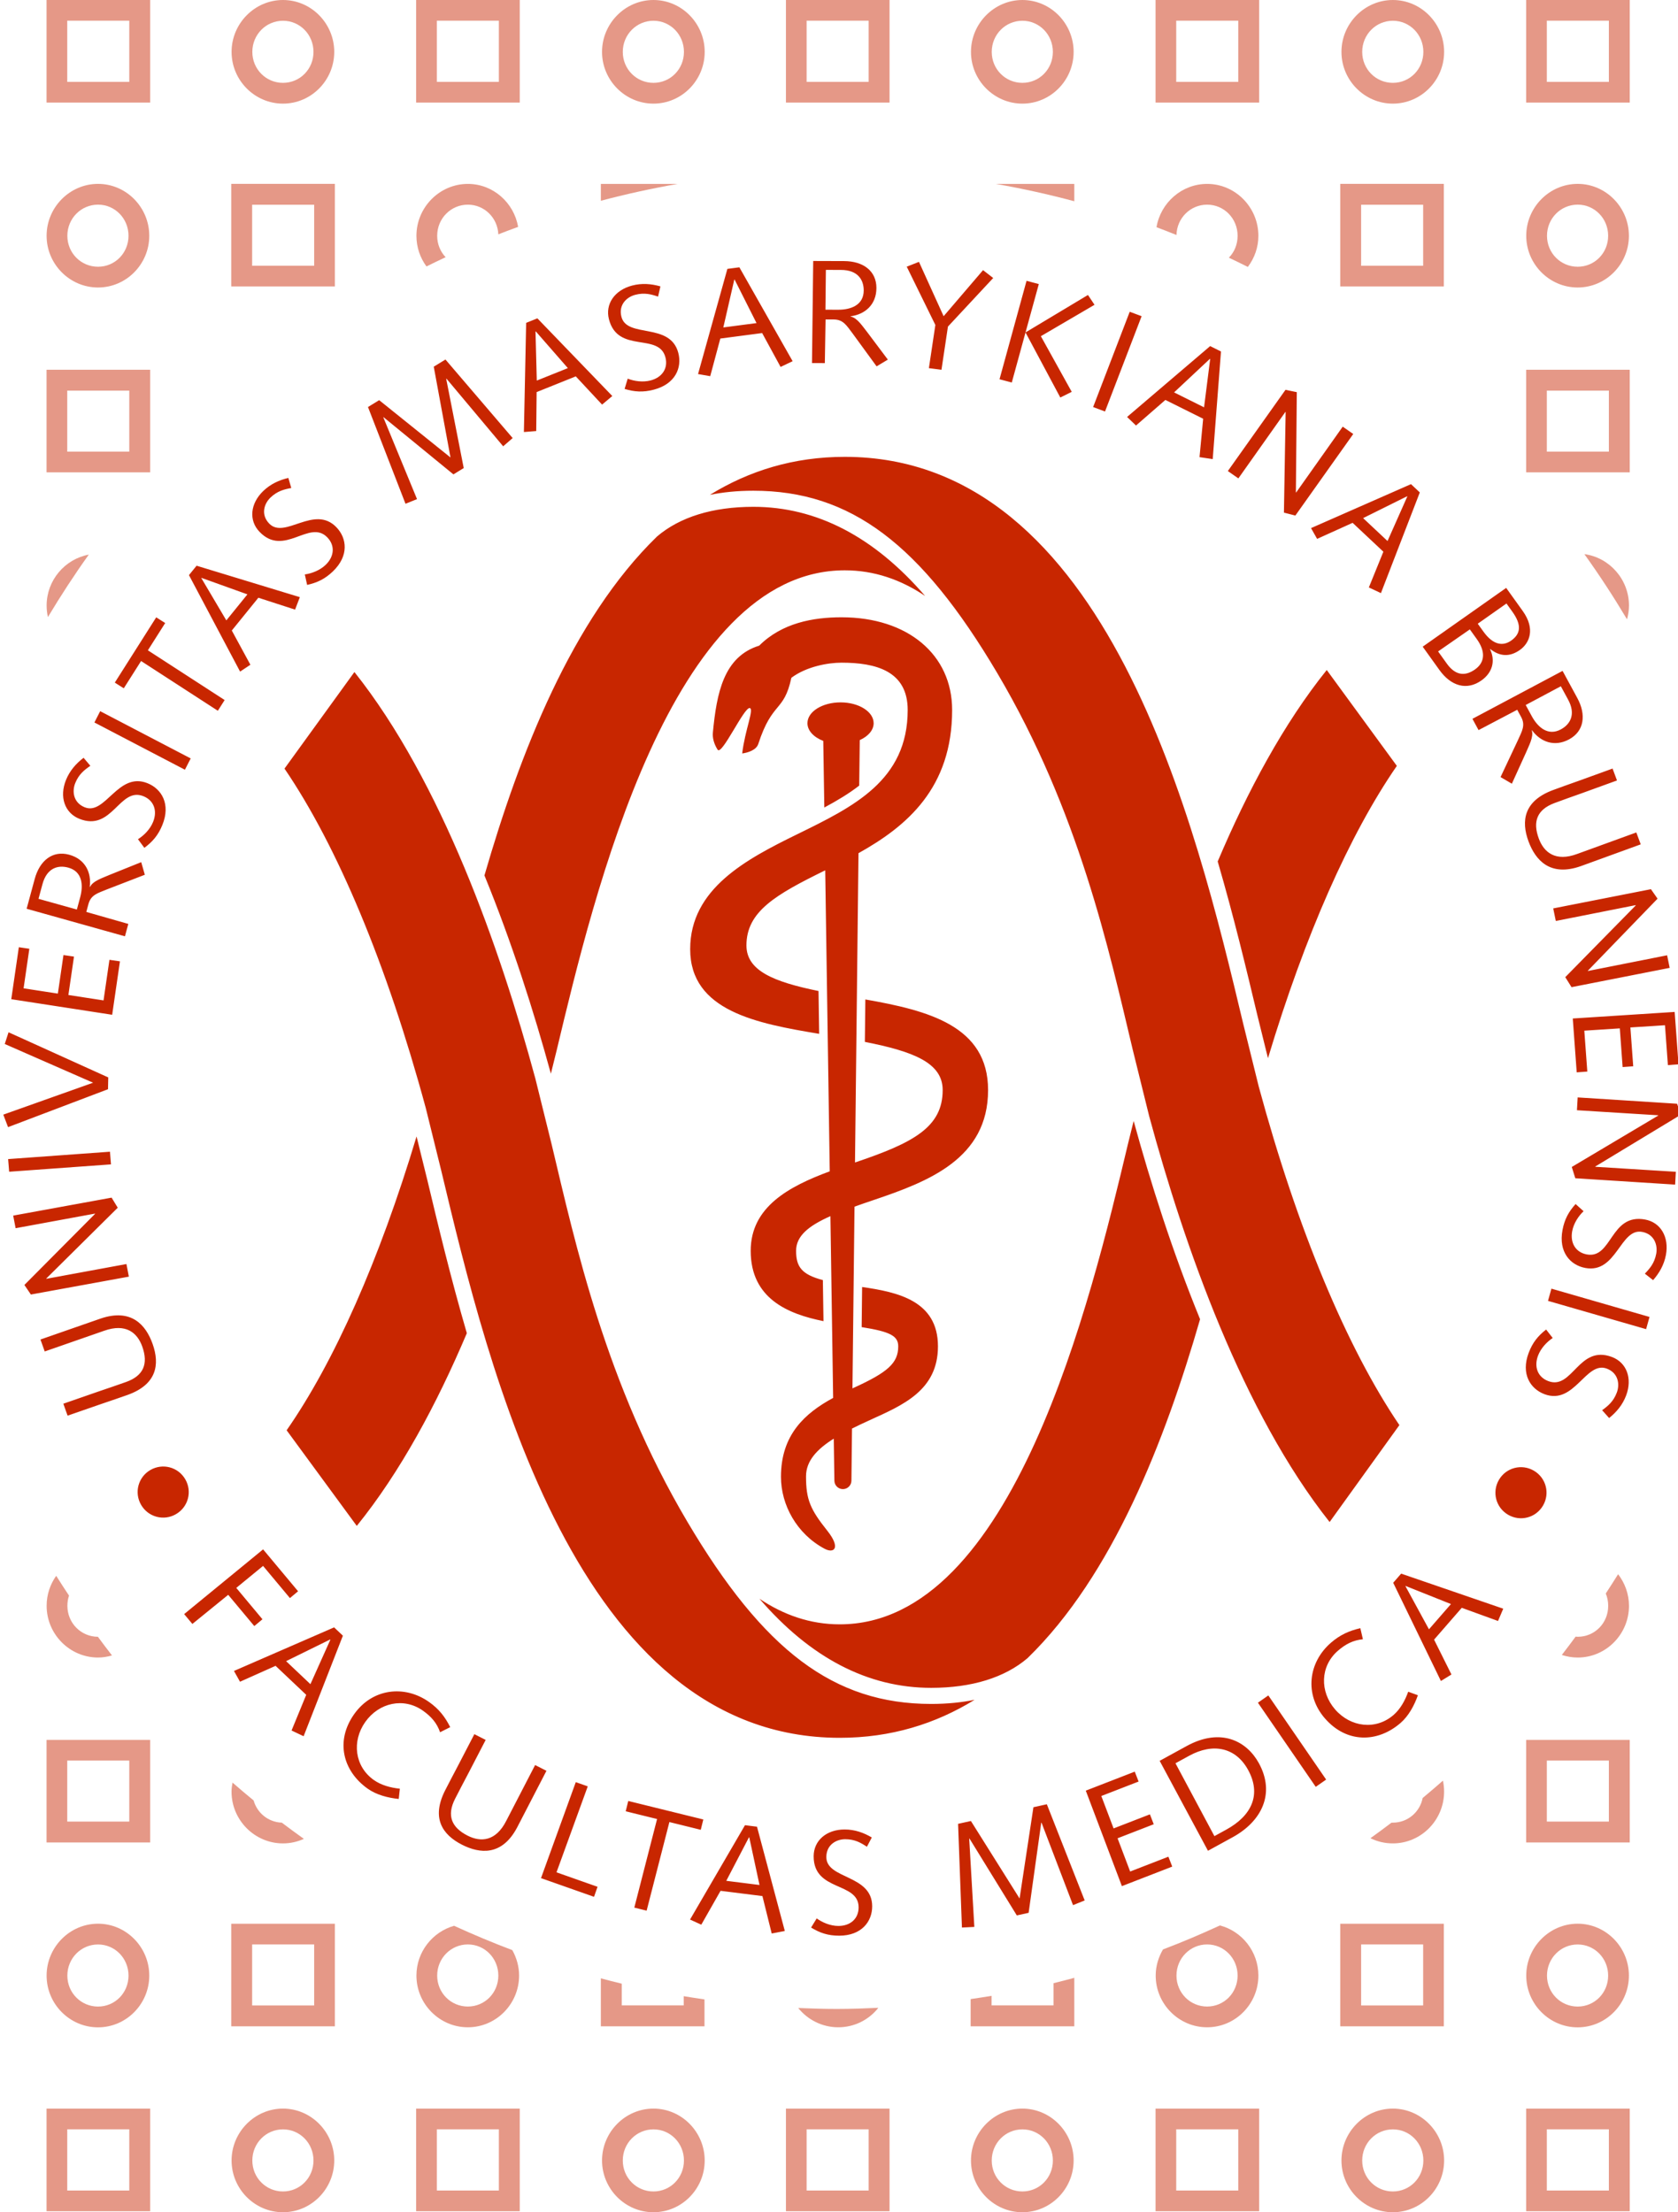 <?xml version="1.0" encoding="UTF-8" standalone="no"?>
<!-- Created with Inkscape (http://www.inkscape.org/) -->

<svg
   xmlns:dc="http://purl.org/dc/elements/1.1/"
   xmlns:cc="http://creativecommons.org/ns#"
   xmlns:rdf="http://www.w3.org/1999/02/22-rdf-syntax-ns#"
   xmlns:svg="http://www.w3.org/2000/svg"
   xmlns="http://www.w3.org/2000/svg"
   xmlns:sodipodi="http://sodipodi.sourceforge.net/DTD/sodipodi-0.dtd"
   xmlns:inkscape="http://www.inkscape.org/namespaces/inkscape"
   id="svg2"
   version="1.1"
   inkscape:version="0.48.5 r10040"
   width="369.65"
   height="487.4"
   xml:space="preserve"
   sodipodi:docname="fibeamer-mu-med-light.pdf"><defs
     id="defs6"><clipPath
       id="clipPath3044"
       clipPathUnits="userSpaceOnUse"><path
         id="path3046"
         d="M 0,3118.1 0,0 l 3118.11,0 0,3118.1 -3118.11,0 z" /></clipPath><clipPath
       id="clipPath3889"
       clipPathUnits="userSpaceOnUse"><path
         id="path3891"
         d="m 0,2909.84 2900,0 0,-2900 -2900,0 L 0,2909.84 z" /></clipPath></defs><sodipodi:namedview
     pagecolor="#ffffff"
     bordercolor="#666666"
     borderopacity="1"
     objecttolerance="10"
     gridtolerance="10"
     guidetolerance="10"
     inkscape:pageopacity="0"
     inkscape:pageshadow="2"
     inkscape:window-width="1280"
     inkscape:window-height="751"
     id="namedview4"
     showgrid="false"
     inkscape:zoom="0.85630196"
     inkscape:cx="263.53324"
     inkscape:cy="240.81221"
     inkscape:window-x="0"
     inkscape:window-y="29"
     inkscape:window-maximized="1"
     inkscape:current-layer="g10"
     fit-margin-top="0"
     fit-margin-left="0"
     fit-margin-right="0"
     fit-margin-bottom="0"
     units="px" /><g
     id="g10"
     inkscape:groupmode="layer"
     inkscape:label="ink_ext_XXXXXX"
     transform="matrix(1.25,0,0,-1.25,-10.03,432.801)"><path
       id="path5214"
       style="fill:#c82600;fill-opacity:1;fill-rule:nonzero;stroke:none"
       d="m 34.519,87.141 c 2.157,1.257 4.894,0.536 6.151,-1.621 1.257,-2.157 0.535,-4.894 -1.622,-6.151 -2.156,-1.257 -4.894,-0.534 -6.151,1.622 -1.257,2.157 -0.535,4.895 1.622,6.15 z m 19.872,-13.985 6.165,-7.385 -1.437,-1.2 -4.732,5.669 -4.724,-3.875 4.615,-5.529 -1.437,-1.199 -4.599,5.508 -6.314,-5.134 -1.449,1.736 13.913,11.409 z m 12.514,-13.749 1.548,-1.465 -6.921,-17.72 -2.125,1.008 2.585,6.288 -5.402,5.111 -6.268,-2.804 -1.064,1.902 17.646,7.68 z m -0.657,-2.17 -0.038,0.036 -7.766,-3.82 4.287,-4.057 3.516,7.841 z m 19.335,-16.315 c -0.579,1.655 -1.571,2.773 -3.013,3.796 -3.393,2.407 -7.757,1.423 -10.164,-1.97 -2.407,-3.393 -1.895,-7.837 1.498,-10.244 1.294,-0.918 2.955,-1.363 4.588,-1.533 l -0.197,-1.805 c -1.878,0.184 -3.926,0.713 -5.474,1.812 -4.347,3.084 -5.766,8.362 -2.366,13.155 3.189,4.495 8.852,5.196 13.198,2.112 1.76,-1.249 2.817,-2.636 3.717,-4.423 l -1.787,-0.9 z m 18.743,-6.796 -5.149,-9.953 c -2.685,-5.111 -6.6,-4.666 -9.729,-3.075 -3.454,1.756 -5.457,4.699 -2.971,9.59 0.66,1.298 1.414,2.723 2.273,4.357 l 2.874,5.539 1.993,-1.013 -3.051,-5.886 c -0.789,-1.495 -1.59,-3.013 -2.344,-4.496 -1.496,-2.943 -0.639,-5.043 2.212,-6.492 2.318,-1.178 4.958,-1.032 6.808,2.607 l 5.089,9.838 1.994,-1.014 z m -0.959,-18.915 6.129,16.917 2.109,-0.743 -5.507,-15.152 7.234,-2.55 -0.623,-1.766 -9.342,3.293 z m 15.376,13.598 13.227,-3.262 -0.448,-1.818 -5.528,1.364 -4.011,-15.614 -2.171,0.535 4.011,15.614 -5.528,1.363 0.448,1.818 z m 20.573,-4.268 2.116,-0.266 4.902,-18.38 -2.309,-0.444 -1.636,6.598 -7.378,0.925 -3.395,-5.969 -1.983,0.904 9.683,16.631 z m 0.754,-2.139 -0.051,0.007 -4.002,-7.674 5.856,-0.734 -1.803,8.401 z m 11.885,-14.292 c 0.961,-0.703 2.391,-1.328 3.821,-1.329 2.106,-0.002 3.563,1.272 3.565,3.273 0.002,4.576 -7.929,2.71 -7.924,9.002 0.002,2.782 2.266,4.73 5.464,4.728 1.767,-0.001 3.327,-0.548 4.783,-1.407 l -0.86,-1.637 c -1.065,0.703 -2.13,1.328 -3.821,1.329 -1.56,0.001 -3.329,-0.96 -3.33,-3.144 -0.003,-3.952 8.084,-3.048 8.079,-8.69 -0.002,-2.678 -1.876,-5.172 -5.828,-5.169 -1.976,7.8e-4 -3.405,0.496 -4.938,1.434 l 0.989,1.611 z m 24.916,16.669 2.26,0.499 8.578,-13.658 2.44,16.088 2.362,0.521 6.67,-16.953 -2.055,-0.826 -5.551,14.537 -0.051,-0.011 -2.221,-15.88 -2.081,-0.459 -8.341,13.549 -0.051,-0.011 0.904,-15.564 -2.185,-0.109 -0.678,18.275 z m 22.506,5.85 8.629,3.349 0.677,-1.745 -6.569,-2.548 2.162,-5.715 6.4,2.482 0.676,-1.745 -6.375,-2.474 2.219,-5.86 6.738,2.614 0.677,-1.745 -8.871,-3.443 -6.363,16.83 z m 13.019,5.254 4.742,2.601 c 6.087,3.337 10.627,0.845 12.739,-3.009 2.937,-5.357 0.494,-10.255 -4.614,-13.055 l -4.353,-2.388 -8.514,15.851 z m 9.649,-13.271 2.097,1.15 c 4.491,2.462 6.212,6.193 3.837,10.525 -2.175,3.967 -6.163,4.805 -10.38,2.492 l -2.418,-1.325 6.864,-12.842 z m 7.669,23.516 1.831,1.282 10.189,-14.83 -1.832,-1.282 -10.188,14.83 z m 18.499,11.186 c -1.745,-0.17 -3.067,-0.869 -4.403,-2.027 -3.143,-2.725 -3.222,-7.198 -0.497,-10.342 2.725,-3.143 7.164,-3.699 10.307,-0.974 1.198,1.039 2.025,2.547 2.577,4.093 l 1.707,-0.62 c -0.624,-1.779 -1.623,-3.644 -3.057,-4.887 -4.028,-3.491 -9.493,-3.618 -13.341,0.821 -3.611,4.165 -2.95,9.832 1.078,13.323 1.631,1.413 3.228,2.11 5.177,2.561 l 0.452,-1.949 z m 5.341,9.955 1.4,1.609 17.992,-6.179 -0.919,-2.165 -6.39,2.321 -4.881,-5.609 3.062,-6.146 -1.857,-1.143 -8.407,17.312 z m 2.196,-0.566 -0.034,-0.04 4.139,-7.599 3.875,4.452 -7.98,3.188 z m 18.052,12.554 c -2.156,1.259 -2.875,3.997 -1.616,6.152 1.259,2.155 3.997,2.875 6.153,1.616 2.155,-1.259 2.874,-3.997 1.616,-6.152 -1.259,-2.155 -3.997,-2.875 -6.153,-1.616 z m -258.646,30.888 10.582,3.686 c 5.464,1.864 8.001,-1.152 9.178,-4.458 1.3,-3.649 0.731,-7.165 -4.438,-9.006 -1.371,-0.488 -2.899,-1.005 -4.646,-1.599 l -5.896,-2.045 -0.75,2.106 6.263,2.176 c 1.601,0.543 3.226,1.094 4.794,1.653 3.11,1.107 3.93,3.221 2.857,6.234 -0.872,2.449 -2.889,4.159 -6.734,2.79 l -10.46,-3.644 -0.75,2.107 z m -1.689,7.928 -1.144,1.686 12.45,12.526 -0.01,0.052 -13.987,-2.576 -0.426,2.222 17.342,3.166 1.082,-1.778 -12.592,-12.475 0.009,-0.051 14.116,2.601 0.425,-2.222 -17.266,-3.151 z m -3.83,21.642 -0.18,2.229 17.946,1.3 0.181,-2.23 -17.946,-1.299 z m -0.193,7.861 -0.838,2.203 15.824,5.627 -15.566,6.824 0.667,2.066 17.572,-7.958 -0.044,-2.079 -17.614,-6.683 z m 0.566,22.549 1.333,9.16 1.852,-0.27 -1.014,-6.972 6.039,-0.931 0.989,6.792 1.853,-0.27 -0.985,-6.767 6.193,-0.954 1.041,7.154 1.852,-0.27 -1.37,-9.417 -17.782,2.745 z m 2.708,15.942 1.421,5.245 c 0.891,3.288 3.177,5.065 6.063,4.283 2.836,-0.769 3.968,-3.149 3.635,-5.672 l 0.05,-0.013 c 0.514,1.099 2.385,1.643 3.461,2.133 l 5.563,2.237 0.637,-2.22 -6.679,-2.581 c -1.666,-0.68 -2.819,-0.96 -3.261,-2.591 l -0.374,-1.381 7.401,-2.113 -0.592,-2.183 -17.325,4.856 z m 8.852,-0.136 0.585,2.158 c 0.578,2.133 0.398,4.553 -2.111,5.232 -1.857,0.503 -3.774,-0.108 -4.536,-2.919 l -0.7,-2.585 6.762,-1.886 z m 10.77,12.393 c 1.012,0.629 2.127,1.719 2.664,3.045 0.791,1.952 0.157,3.78 -1.699,4.532 -4.241,1.718 -5.484,-6.335 -11.316,-3.972 -2.579,1.044 -3.536,3.873 -2.335,6.837 0.664,1.639 1.756,2.88 3.098,3.907 l 1.196,-1.411 c -1.051,-0.724 -2.03,-1.477 -2.664,-3.044 -0.586,-1.446 -0.358,-3.445 1.666,-4.265 3.663,-1.485 5.856,6.351 11.085,4.233 2.482,-1.006 4.092,-3.679 2.608,-7.341 -0.742,-1.832 -1.737,-2.972 -3.18,-4.042 l -1.123,1.521 z m -7.678,20.575 1.018,1.992 15.95,-8.328 -1.018,-1.992 -15.949,8.328 z m 3.595,7.027 7.298,11.505 1.581,-1.003 -3.05,-4.809 13.528,-8.766 -1.198,-1.888 -13.528,8.767 -3.05,-4.809 -1.581,1.003 z m 13.069,18.947 1.343,1.656 18.198,-5.542 -0.843,-2.196 -6.468,2.095 -4.681,-5.778 3.276,-6.034 -1.815,-1.207 -9.011,17.006 z m 2.214,-0.49 -0.033,-0.04 4.404,-7.45 3.716,4.586 -8.088,2.904 z m 18.205,0.607 c 1.18,0.162 2.643,0.704 3.674,1.695 1.518,1.46 1.684,3.387 0.296,4.83 -3.173,3.298 -7.59,-3.549 -11.952,0.986 -1.929,2.005 -1.65,4.979 0.655,7.196 1.274,1.225 2.777,1.914 4.421,2.304 l 0.517,-1.775 c -1.255,-0.234 -2.456,-0.523 -3.674,-1.695 -1.125,-1.08 -1.732,-3 -0.217,-4.574 2.739,-2.847 7.936,3.414 11.847,-0.653 1.857,-1.93 2.238,-5.026 -0.611,-7.767 -1.424,-1.369 -2.798,-2.004 -4.552,-2.393 l -0.405,1.846 z m 11.129,29.508 1.973,1.21 12.569,-10.104 -2.95,16.003 2.062,1.264 11.843,-13.844 -1.672,-1.451 -9.996,11.925 -0.045,-0.027 3.09,-15.734 -1.817,-1.114 -12.311,10.079 -0.044,-0.026 5.94,-14.413 -2.03,-0.819 -6.611,17.051 z m 27.876,14.836 1.978,0.795 13.205,-13.693 -1.804,-1.509 -4.632,4.976 -6.901,-2.771 -0.072,-6.866 -2.172,-0.172 0.398,19.24 z m 1.697,-1.504 -0.049,-0.019 0.225,-8.651 5.476,2.198 -5.652,6.472 z m 16.199,-8.332 c 1.108,-0.435 2.65,-0.676 4.033,-0.314 2.038,0.533 3.124,2.135 2.616,4.071 -1.159,4.427 -8.356,0.607 -9.95,6.694 -0.704,2.691 0.99,5.151 4.084,5.961 1.71,0.448 3.357,0.315 4.983,-0.147 l -0.415,-1.802 c -1.209,0.41 -2.398,0.743 -4.033,0.315 -1.509,-0.395 -2.976,-1.774 -2.423,-3.886 1.002,-3.823 8.593,-0.894 10.023,-6.353 0.678,-2.59 -0.501,-5.479 -4.324,-6.48 -1.912,-0.501 -3.42,-0.385 -5.141,0.132 l 0.547,1.809 z m 17.567,19.349 2.114,0.277 9.384,-16.546 -2.121,-1.013 -3.25,5.972 -7.372,-0.968 -1.778,-6.633 -2.147,0.374 5.17,18.537 z m 1.27,-1.879 -0.052,-0.007 -1.934,-8.435 5.852,0.768 -3.866,7.674 z m 13.856,3.272 5.434,-0.017 c 3.405,-0.011 5.714,-1.76 5.704,-4.75 -0.009,-2.938 -2.016,-4.647 -4.54,-4.977 l 0,-0.052 c 1.196,-0.212 2.204,-1.88 2.955,-2.792 l 3.599,-4.795 -1.98,-1.191 -4.219,5.787 c -1.088,1.433 -1.656,2.474 -3.347,2.48 l -1.429,0.005 -0.129,-7.697 -2.262,0.008 0.214,17.991 z m 2.156,-8.586 2.236,-0.007 c 2.21,-0.008 4.501,0.791 4.509,3.392 0.006,1.923 -1.08,3.617 -3.992,3.625 l -2.678,0.009 -0.075,-7.019 z m 19.369,-2.69 -5.042,10.273 2.154,0.849 4.346,-9.58 6.948,8.12 1.788,-1.384 -7.976,-8.564 -1.141,-7.613 -2.217,0.287 1.14,7.612 z m 16.071,7.78 2.162,-0.573 -2.343,-8.524 -2.42,-8.826 -2.162,0.573 4.763,17.35 z m -0.181,-9.097 11.006,6.602 1.155,-1.731 -9.457,-5.535 5.44,-9.808 -2.012,-1 -6.132,11.472 z m 18.365,3.644 2.094,-0.783 -6.45,-16.798 -2.094,0.784 6.45,16.797 z m 14.175,-6.052 1.908,-0.95 -1.457,-18.967 -2.326,0.344 0.641,6.769 -6.657,3.314 -5.179,-4.509 -1.572,1.509 14.642,12.49 z m 0.004,-2.268 -0.047,0.023 -6.316,-5.916 5.283,-2.631 1.08,8.524 z m 13.269,-5.443 1.997,-0.409 -0.165,-17.661 0.043,-0.029 8.213,11.61 1.856,-1.292 -10.203,-14.376 -2.015,0.517 0.302,17.723 -0.042,0.029 -8.288,-11.718 -1.856,1.293 10.158,14.313 z m 22.119,-16.622 1.555,-1.459 -6.853,-17.746 -2.128,0.999 2.56,6.299 -5.421,5.089 -6.257,-2.828 -1.071,1.898 17.615,7.748 z m -0.648,-2.173 -0.038,0.036 -7.751,-3.85 4.303,-4.039 3.486,7.853 z m 17.423,-16.114 2.909,-4.057 c 2.304,-3.211 1.169,-5.689 -0.457,-6.856 -1.796,-1.288 -3.553,-1.204 -5.251,0.137 l -0.042,-0.03 c 0.996,-2.102 0.38,-4.143 -1.479,-5.477 -2.598,-1.863 -5.39,-1.049 -7.451,1.824 l -2.94,4.098 14.711,10.361 z m -11.998,-11.199 1.53,-2.133 c 1.334,-1.86 2.985,-2.467 5.014,-1.013 1.774,1.274 1.795,3.208 0.279,5.321 l -1.228,1.711 -5.595,-3.886 z m 6.99,4.886 0.985,-1.373 c 1.712,-2.387 3.439,-2.652 4.939,-1.577 1.627,1.167 1.862,2.711 0.181,5.057 l -1.047,1.458 -5.058,-3.565 z m 14.947,-8.314 2.593,-4.775 c 1.626,-2.993 1.199,-5.859 -1.429,-7.285 -2.582,-1.402 -5.045,-0.462 -6.546,1.594 l -0.044,-0.026 c 0.387,-1.15 -0.591,-2.835 -1.031,-3.931 l -2.479,-5.459 -1.994,1.164 3.049,6.48 c 0.735,1.642 1.376,2.641 0.57,4.126 l -0.682,1.257 -6.814,-3.582 -1.078,1.988 15.885,8.449 z m -6.498,-6.013 1.068,-1.965 c 1.054,-1.943 2.854,-3.568 5.139,-2.328 1.69,0.918 2.654,2.685 1.265,5.243 l -1.277,2.354 -6.195,-3.304 z m 20.272,-24.561 -10.531,-3.83 c -5.437,-1.937 -8.015,1.043 -9.238,4.333 -1.349,3.632 -0.827,7.154 4.315,9.066 1.365,0.507 2.885,1.044 4.625,1.662 l 5.866,2.125 0.78,-2.096 -6.233,-2.261 c -1.593,-0.564 -3.211,-1.137 -4.771,-1.717 -3.095,-1.15 -3.887,-3.275 -2.772,-6.273 0.905,-2.437 2.945,-4.119 6.771,-2.697 l 10.41,3.785 0.778,-2.097 z m 1.798,-7.904 1.168,-1.671 -12.28,-12.694 0.011,-0.051 13.951,2.766 0.456,-2.216 -17.298,-3.402 -1.105,1.764 12.422,12.644 -0.011,0.05 -14.078,-2.791 -0.456,2.215 17.22,3.386 z m 4.182,-21.634 0.675,-9.231 -1.868,-0.137 -0.513,7.027 -6.097,-0.393 0.5,-6.846 -1.867,-0.137 -0.498,6.82 -6.254,-0.405 0.528,-7.209 -1.868,-0.136 -0.693,9.491 17.955,1.156 z m 0.421,-16.181 0.702,-1.914 -15.109,-9.145 -0.003,-0.052 14.195,-0.882 -0.124,-2.259 -17.593,1.12 -0.62,1.988 15.235,9.06 0.003,0.052 -14.326,0.889 0.125,2.259 17.515,-1.116 z m -16.475,-18.942 c -0.866,-0.816 -1.742,-2.108 -2.003,-3.513 -0.387,-2.071 0.599,-3.736 2.567,-4.103 4.498,-0.839 4.112,7.3 10.297,6.146 2.735,-0.51 4.237,-3.091 3.651,-6.235 -0.324,-1.738 -1.147,-3.172 -2.258,-4.445 l -1.453,1.143 c 0.886,0.919 1.694,1.853 2.005,3.514 0.286,1.534 -0.336,3.448 -2.482,3.848 -3.885,0.725 -4.474,-7.39 -10.02,-6.356 -2.633,0.491 -4.743,2.789 -4.018,6.674 0.362,1.943 1.11,3.258 2.311,4.594 l 1.403,-1.267 z m 11.622,-18.636 -0.6,-2.153 -17.288,4.986 0.601,2.154 17.287,-4.987 z m -17.059,-3.713 c -0.996,-0.652 -2.084,-1.771 -2.588,-3.109 -0.742,-1.971 -0.063,-3.782 1.811,-4.488 4.283,-1.612 5.325,6.469 11.213,4.252 2.604,-0.981 3.631,-3.784 2.505,-6.778 -0.623,-1.654 -1.684,-2.921 -3,-3.982 l -1.23,1.38 c 1.032,0.751 1.992,1.528 2.587,3.11 0.55,1.46 0.272,3.453 -1.772,4.223 -3.698,1.392 -5.695,-6.495 -10.975,-4.508 -2.507,0.945 -4.183,3.575 -2.79,7.275 0.696,1.848 1.662,3.012 3.079,4.119 l 1.16,-1.494 z M 58.539,94.147 c 8.384,12.047 16.331,29.952 22.895,51.788 0.798,-3.229 1.881,-7.609 1.881,-7.609 1.878,-7.872 4.114,-17.244 6.981,-27.068 -5.295,-12.502 -11.721,-24.479 -19.395,-33.967 l -12.361,16.855 z m 196.104,0.91 c -9.253,13.647 -17.943,34.403 -24.785,59.665 l -2.729,11.04 c -8.332,34.934 -23.842,99.957 -70.227,99.957 -9.036,0 -16.899,-2.468 -23.766,-6.699 2.247,0.458 4.784,0.727 7.657,0.727 17.144,0 29.52,-9.382 42.994,-32.159 14.372,-24.296 19.694,-48.882 23.889,-66.465 l 2.877,-11.629 c 6.223,-22.976 16.488,-52.206 31.796,-71.519 l 12.294,17.082 z m -83.585,146.147 c -8.998,10.435 -19.125,15.708 -30.265,15.708 -7.169,0 -12.974,-1.806 -16.99,-5.241 -15.01,-14.609 -24.203,-38.298 -30.403,-59.73 4.861,-11.88 8.727,-24.061 11.707,-34.944 l 1.022,4.126 c 6.549,27.459 20.179,84.596 50.773,84.596 5.191,0 9.893,-1.648 14.156,-4.515 z m 70.784,-13.056 c -7.595,-9.452 -13.964,-21.341 -19.218,-33.745 2.867,-9.825 5.103,-19.197 6.981,-27.069 0,0 1.083,-4.38 1.88,-7.608 6.516,21.675 14.394,39.48 22.71,51.524 l -12.353,16.898 z m -52.726,-174.16 c 15.01,14.611 24.203,38.3 30.402,59.731 -4.861,11.881 -8.725,24.062 -11.706,34.944 l -1.021,-4.126 c -6.55,-27.459 -20.179,-84.595 -50.773,-84.595 -5.191,0 -9.893,1.649 -14.156,4.514 8.998,-10.434 19.125,-15.707 30.264,-15.707 7.169,0 12.974,1.807 16.99,5.24 z M 58.164,210.769 c 9.295,-13.646 18.027,-34.467 24.897,-59.831 l 2.728,-11.039 c 8.333,-34.934 23.843,-99.957 70.228,-99.957 9.035,0 16.899,2.468 23.766,6.699 -2.247,-0.458 -4.785,-0.729 -7.658,-0.729 -17.144,0 -29.52,9.383 -42.993,32.16 -14.372,24.297 -19.695,48.882 -23.889,66.466 l -2.878,11.629 c -6.234,23.017 -16.524,52.312 -31.879,71.624 l -12.323,-17.022 z m 103.88,-76.022 c 9.555,3.233 20.112,7.255 20.112,19.361 0,11.333 -10.586,14.031 -21.629,15.974 -0.027,-2.459 -0.055,-4.954 -0.085,-7.481 8.551,-1.688 13.714,-3.677 13.714,-8.493 0,-6.591 -5.274,-9.32 -15.355,-12.73 -0.033,-0.011 -0.065,-0.021 -0.097,-0.033 l 0.614,54.517 c 8.559,4.772 16.504,11.502 16.504,25.246 0,9.769 -7.837,16.333 -19.5,16.333 -4.994,0 -10.5,-1 -14.5,-5 -6.258,-1.937 -7.5,-8.333 -8.166,-15.333 -0.087,-0.911 0.183,-1.969 0.833,-3 0.725,-1.152 4.667,7.538 5.667,7.333 0.798,-0.163 -0.834,-3.833 -1.334,-8 1.028,0.133 2.487,0.604 2.834,1.667 2.5,7.666 4.5,5.5 5.833,11.666 2.667,2 6.48,2.667 8.833,2.667 6.043,0 11.667,-1.451 11.667,-8.333 0,-12.448 -9.556,-17.05 -19.495,-21.922 -8.934,-4.379 -18.838,-9.574 -18.838,-20.245 0,-10.902 11.771,-13.095 22.731,-14.919 -0.038,2.552 -0.076,5.074 -0.113,7.548 -7.922,1.619 -12.702,3.576 -12.702,8.038 0,5.973 5.121,8.934 13.882,13.233 l 0.798,-53.052 c -7.219,-2.674 -13.93,-6.282 -13.93,-14.015 0,-8.43 6.587,-11.142 12.827,-12.392 -0.036,2.328 -0.072,4.739 -0.109,7.235 -3.731,0.986 -4.718,2.337 -4.718,5.157 0,2.619 2.19,4.4 6.049,6.115 l 0.481,-32.038 c -4.982,-2.706 -9.196,-6.481 -9.196,-13.909 0,-4.944 2.766,-10.042 7.666,-12.667 1.705,-0.913 2.923,0.125 0.5,3.166 -3.001,3.766 -3.75,5.483 -3.75,9.584 0,2.711 1.913,4.775 4.889,6.646 l 0.111,-7.418 c 0.013,-0.82 0.682,-1.479 1.503,-1.478 0.821,0.002 1.487,0.662 1.497,1.484 l 0.104,9.19 c 0.994,0.498 2.048,0.993 3.146,1.493 5.787,2.635 12,5.212 12,13.001 0,8.041 -7.102,9.554 -13.365,10.456 -0.028,-2.435 -0.055,-4.807 -0.08,-7.072 5.029,-0.795 6.445,-1.554 6.445,-3.384 0,-2.961 -1.848,-4.582 -7.891,-7.334 -0.059,-0.027 -0.117,-0.055 -0.175,-0.081 l 0.36,32.031 c 1.074,0.386 2.213,0.778 3.428,1.189 z m -8.747,69.165 c 2.247,1.2 4.329,2.45 6.147,3.861 l 0.098,8.019 c 1.479,0.665 2.447,1.751 2.447,2.982 0,2.026 -2.611,3.668 -5.833,3.668 -3.222,0 -5.834,-1.642 -5.834,-3.668 0,-1.323 1.118,-2.478 2.789,-3.123 l 0.186,-11.739"
       inkscape:connector-curvature="0" /><path
       id="path3003"
       style="fill:#c82600;fill-opacity:0.471;fill-rule:nonzero;stroke:none"
       d="m 293.19,68.78 c -0.71,-1.14 -1.438,-2.279 -2.175,-3.399 0.277,-0.666 0.429,-1.403 0.429,-2.175 0,-3.055 -2.39,-5.458 -5.373,-5.458 -0.121,0 -0.25,0.018 -0.37,0.027 -0.8,-1.077 -1.604,-2.171 -2.431,-3.23 0.885,-0.29 1.827,-0.455 2.801,-0.455 4.984,0 9.035,4.109 9.035,9.115 0,2.09 -0.733,4.024 -1.916,5.574 z"
       inkscape:connector-curvature="0" /><path
       id="path3005"
       style="fill:#c82600;fill-opacity:0.471;fill-rule:nonzero;stroke:none"
       d="m 17.93,68.494 c -1.067,-1.501 -1.687,-3.323 -1.687,-5.288 0,-5.007 4.077,-9.115 9.062,-9.115 0.853,0 1.674,0.143 2.456,0.37 -0.839,1.076 -1.67,2.188 -2.483,3.287 -2.97,0.014 -5.377,2.411 -5.377,5.458 0,0.629 0.098,1.241 0.286,1.8 -0.764,1.156 -1.523,2.313 -2.256,3.488 z"
       inkscape:connector-curvature="0" /><path
       id="path3007"
       style="fill:#c82600;fill-opacity:0.471;fill-rule:nonzero;stroke:none"
       d="m 16.229,39.575 0,-18.079 18.258,0 0,18.079 -18.258,0 z m 3.645,-3.645 10.933,0 0,-10.754 -10.933,0 0,10.754 z"
       inkscape:connector-curvature="0" /><path
       id="path3009"
       style="fill:#c82600;fill-opacity:0.471;fill-rule:nonzero;stroke:none"
       d="m 49.002,32.05 c -0.094,-0.523 -0.174,-1.05 -0.174,-1.599 0,-5.011 4.077,-9.12 9.062,-9.12 1.313,0 2.559,0.289 3.689,0.799 -1.313,0.933 -2.608,1.889 -3.89,2.858 -2.372,0.089 -4.342,1.687 -4.971,3.917 -1.256,1.032 -2.497,2.081 -3.716,3.144 z"
       inkscape:connector-curvature="0" /><path
       id="path3011"
       style="fill:#c82600;fill-opacity:0.471;fill-rule:nonzero;stroke:none"
       d="m 262.32,32.393 c -1.179,-1.031 -2.367,-2.058 -3.573,-3.058 -0.5,-2.506 -2.653,-4.346 -5.261,-4.346 -0.076,0 -0.152,0 -0.229,0 -1.228,-0.929 -2.46,-1.849 -3.716,-2.743 1.197,-0.589 2.533,-0.915 3.945,-0.915 4.984,0 9.035,4.108 9.035,9.12 0,0.665 -0.068,1.313 -0.201,1.942 z"
       inkscape:connector-curvature="0" /><path
       id="path3013"
       style="fill:#c82600;fill-opacity:0.471;fill-rule:nonzero;stroke:none"
       d="m 276.982,39.575 0,-18.079 18.258,0 0,18.079 -18.258,0 z m 3.645,-3.645 10.933,0 0,-10.754 -10.933,0 0,10.754 z"
       inkscape:connector-curvature="0" /><path
       id="path3015"
       style="fill:#c82600;fill-opacity:0.471;fill-rule:nonzero;stroke:none"
       d="m 48.779,7.169 0,-18.08 18.258,0 0,18.08 -18.258,0 z m 3.68,-3.645 10.933,0 0,-10.754 -10.933,0 0,10.754 z"
       inkscape:connector-curvature="0" /><path
       id="path3017"
       style="fill:#c82600;fill-opacity:0.471;fill-rule:nonzero;stroke:none"
       d="m 88.044,6.81 c -3.81,-1.085 -6.631,-4.613 -6.631,-8.775 0,-5.007 4.077,-9.115 9.062,-9.115 4.984,0 9.03,4.109 9.03,9.115 0,1.625 -0.452,3.157 -1.197,4.488 -3.479,1.314 -6.905,2.752 -10.264,4.288 z M 90.475,3.523 c 2.979,0 5.373,-2.434 5.373,-5.488 0,-3.055 -2.394,-5.458 -5.373,-5.458 -2.984,0 -5.405,2.403 -5.405,5.458 0,3.054 2.421,5.488 5.405,5.488 z"
       inkscape:connector-curvature="0" /><path
       id="path3019"
       style="fill:#c82600;fill-opacity:0.471;fill-rule:nonzero;stroke:none"
       d="m 113.914,-2.452 0,-8.46 18.266,0 0,4.744 c -1.228,0.178 -2.443,0.37 -3.662,0.572 l 0,-1.626 -10.915,0 0,3.827 c -1.233,0.294 -2.47,0.62 -3.689,0.942 z"
       inkscape:connector-curvature="0" /><path
       id="path3021"
       style="fill:#c82600;fill-opacity:0.471;fill-rule:nonzero;stroke:none"
       d="m 162.818,-7.65 c -2.43,-0.112 -4.886,-0.201 -7.343,-0.201 -2.278,0 -4.524,0.075 -6.775,0.17 1.661,-2.073 4.221,-3.399 7.061,-3.399 2.849,0 5.405,1.335 7.057,3.43 z"
       inkscape:connector-curvature="0" /><path
       id="path3023"
       style="fill:#c82600;fill-opacity:0.471;fill-rule:nonzero;stroke:none"
       d="m 197.35,-2.362 c -1.219,-0.326 -2.43,-0.649 -3.662,-0.947 l 0,-3.912 -10.915,0 0,1.684 c -1.223,-0.205 -2.456,-0.393 -3.688,-0.572 l 0,-4.802 18.266,0 0,8.549 z"
       inkscape:connector-curvature="0" /><path
       id="path3025"
       style="fill:#c82600;fill-opacity:0.471;fill-rule:nonzero;stroke:none"
       d="M 223.017,6.869 C 219.721,5.355 216.389,3.931 212.982,2.64 c -0.795,-1.363 -1.286,-2.931 -1.286,-4.605 0,-5.007 4.077,-9.115 9.062,-9.115 4.984,0 9.035,4.109 9.035,9.115 0,4.225 -2.88,7.811 -6.775,8.834 z M 220.758,3.523 c 2.983,0 5.373,-2.434 5.373,-5.488 0,-3.055 -2.39,-5.458 -5.373,-5.458 -2.98,0 -5.4,2.403 -5.4,5.458 0,3.054 2.42,5.488 5.4,5.488 z"
       inkscape:connector-curvature="0" /><path
       id="path3027"
       style="fill:#c82600;fill-opacity:0.471;fill-rule:nonzero;stroke:none"
       d="m 244.218,7.169 0,-18.08 18.258,0 0,18.08 -18.258,0 z m 3.68,-3.645 10.934,0 0,-10.754 -10.934,0 0,10.754 z"
       inkscape:connector-curvature="0" /><path
       id="path3029"
       style="fill:#c82600;fill-opacity:0.471;fill-rule:nonzero;stroke:none"
       d="m 286.062,7.177 c -4.984,0 -9.062,-4.14 -9.062,-9.147 0,-5.007 4.078,-9.12 9.062,-9.12 4.979,0 9.03,4.114 9.03,9.12 0,5.007 -4.051,9.147 -9.03,9.147 z m 0,-3.659 c 2.978,0 5.373,-2.434 5.373,-5.488 0,-3.055 -2.394,-5.458 -5.373,-5.458 -2.983,0 -5.405,2.403 -5.405,5.458 0,3.054 2.422,5.488 5.405,5.488 z"
       inkscape:connector-curvature="0" /><path
       id="path3031"
       style="fill:#c82600;fill-opacity:0.471;fill-rule:nonzero;stroke:none"
       d="m 25.3,7.177 c -4.985,0 -9.062,-4.14 -9.062,-9.147 0,-5.007 4.077,-9.12 9.062,-9.12 4.979,0 9.03,4.114 9.03,9.12 0,5.007 -4.051,9.147 -9.03,9.147 z m 0,-3.659 c 2.979,0 5.372,-2.434 5.372,-5.488 0,-3.055 -2.394,-5.458 -5.372,-5.458 -2.984,0 -5.405,2.403 -5.405,5.458 0,3.054 2.42,5.488 5.405,5.488 z"
       inkscape:connector-curvature="0" /><path
       id="path3033"
       style="fill:#c82600;fill-opacity:0.471;fill-rule:nonzero;stroke:none"
       d="m 16.229,346.241 0,-18.079 18.258,0 0,18.079 -18.258,0 z m 3.645,-3.644 10.933,0 0,-10.791 -10.933,0 0,10.791 z"
       inkscape:connector-curvature="0" /><path
       id="path3035"
       style="fill:#c82600;fill-opacity:0.471;fill-rule:nonzero;stroke:none"
       d="m 57.893,346.241 c -4.979,0 -9.057,-4.14 -9.057,-9.147 0,-5.007 4.077,-9.119 9.057,-9.119 4.985,0 9.036,4.113 9.036,9.119 0,5.007 -4.051,9.147 -9.036,9.147 z m 0,-3.658 c 2.984,0 5.378,-2.434 5.378,-5.489 0,-3.055 -2.394,-5.457 -5.378,-5.457 -2.979,0 -5.399,2.402 -5.399,5.457 0,3.055 2.42,5.489 5.399,5.489 z"
       inkscape:connector-curvature="0" /><path
       id="path3037"
       style="fill:#c82600;fill-opacity:0.471;fill-rule:nonzero;stroke:none"
       d="m 81.364,346.241 0,-18.079 18.258,0 0,18.079 -18.258,0 z m 3.644,-3.644 10.934,0 0,-10.791 -10.934,0 0,10.791 z"
       inkscape:connector-curvature="0" /><path
       id="path3039"
       style="fill:#c82600;fill-opacity:0.471;fill-rule:nonzero;stroke:none"
       d="m 123.185,346.241 c -4.984,0 -9.062,-4.14 -9.062,-9.147 0,-5.007 4.078,-9.119 9.062,-9.119 4.984,0 9.03,4.113 9.03,9.119 0,5.007 -4.046,9.147 -9.03,9.147 z m 0,-3.658 c 2.979,0 5.373,-2.434 5.373,-5.489 0,-3.055 -2.394,-5.457 -5.373,-5.457 -2.983,0 -5.405,2.402 -5.405,5.457 0,3.055 2.422,5.489 5.405,5.489 z"
       inkscape:connector-curvature="0" /><path
       id="path3041"
       style="fill:#c82600;fill-opacity:0.471;fill-rule:nonzero;stroke:none"
       d="m 146.534,346.241 0,-18.079 18.258,0 0,18.079 -18.258,0 z m 3.644,-3.644 10.934,0 0,-10.791 -10.934,0 0,10.791 z"
       inkscape:connector-curvature="0" /><path
       id="path3043"
       style="fill:#c82600;fill-opacity:0.471;fill-rule:nonzero;stroke:none"
       d="m 188.204,346.241 c -4.984,0 -9.062,-4.14 -9.062,-9.147 0,-5.007 4.078,-9.119 9.062,-9.119 4.984,0 9.03,4.113 9.03,9.119 0,5.007 -4.046,9.147 -9.03,9.147 z m 0,-3.658 c 2.98,0 5.373,-2.434 5.373,-5.489 0,-3.055 -2.393,-5.457 -5.373,-5.457 -2.983,0 -5.403,2.402 -5.403,5.457 0,3.055 2.42,5.489 5.403,5.489 z"
       inkscape:connector-curvature="0" /><path
       id="path3045"
       style="fill:#c82600;fill-opacity:0.471;fill-rule:nonzero;stroke:none"
       d="m 211.67,346.241 0,-18.079 18.257,0 0,18.079 -18.257,0 z m 3.644,-3.644 10.934,0 0,-10.791 -10.934,0 0,10.791 z"
       inkscape:connector-curvature="0" /><path
       id="path3047"
       style="fill:#c82600;fill-opacity:0.471;fill-rule:nonzero;stroke:none"
       d="m 253.491,346.241 c -4.98,0 -9.058,-4.14 -9.058,-9.147 0,-5.007 4.077,-9.119 9.058,-9.119 4.984,0 9.035,4.113 9.035,9.119 0,5.007 -4.051,9.147 -9.035,9.147 z m 0,-3.658 c 2.983,0 5.377,-2.434 5.377,-5.489 0,-3.055 -2.394,-5.457 -5.377,-5.457 -2.98,0 -5.4,2.402 -5.4,5.457 0,3.055 2.42,5.489 5.4,5.489 z"
       inkscape:connector-curvature="0" /><path
       id="path3049"
       style="fill:#c82600;fill-opacity:0.471;fill-rule:nonzero;stroke:none"
       d="m 276.982,346.241 0,-18.079 18.258,0 0,18.079 -18.258,0 z m 3.645,-3.644 10.933,0 0,-10.791 -10.933,0 0,10.791 z"
       inkscape:connector-curvature="0" /><path
       id="path3051"
       style="fill:#c82600;fill-opacity:0.471;fill-rule:nonzero;stroke:none"
       d="m 48.779,313.835 0,-18.08 18.258,0 0,18.08 -18.258,0 z m 3.68,-3.68 10.933,0 0,-10.754 -10.933,0 0,10.754 z"
       inkscape:connector-curvature="0" /><path
       id="path3053"
       style="fill:#c82600;fill-opacity:0.471;fill-rule:nonzero;stroke:none"
       d="m 90.475,313.826 c -4.985,0 -9.062,-4.135 -9.062,-9.147 0,-2.019 0.656,-3.886 1.772,-5.4 1.117,0.558 2.242,1.094 3.373,1.63 -0.925,0.973 -1.488,2.291 -1.488,3.77 0,3.06 2.421,5.489 5.405,5.489 2.898,0 5.242,-2.296 5.373,-5.231 1.156,0.461 2.318,0.885 3.488,1.314 -0.742,4.274 -4.413,7.575 -8.861,7.575 z"
       inkscape:connector-curvature="0" /><path
       id="path3055"
       style="fill:#c82600;fill-opacity:0.471;fill-rule:nonzero;stroke:none"
       d="m 113.914,313.826 0,-2.97 c 4.438,1.174 8.967,2.175 13.55,2.97 l -13.55,0 z"
       inkscape:connector-curvature="0" /><path
       id="path3057"
       style="fill:#c82600;fill-opacity:0.471;fill-rule:nonzero;stroke:none"
       d="m 183.514,313.826 c 4.69,-0.817 9.294,-1.845 13.837,-3.055 l 0,3.055 -13.837,0 z"
       inkscape:connector-curvature="0" /><path
       id="path3059"
       style="fill:#c82600;fill-opacity:0.471;fill-rule:nonzero;stroke:none"
       d="m 220.758,313.826 c -4.47,0 -8.195,-3.327 -8.919,-7.628 1.188,-0.442 2.345,-0.907 3.519,-1.375 0.072,2.988 2.465,5.346 5.4,5.346 2.983,0 5.373,-2.43 5.373,-5.489 0,-1.528 -0.572,-2.877 -1.541,-3.859 1.122,-0.527 2.233,-1.072 3.345,-1.626 1.157,1.532 1.858,3.421 1.858,5.485 0,5.011 -4.051,9.147 -9.035,9.147 z"
       inkscape:connector-curvature="0" /><path
       id="path3061"
       style="fill:#c82600;fill-opacity:0.471;fill-rule:nonzero;stroke:none"
       d="m 244.218,313.835 0,-18.08 18.258,0 0,18.08 -18.258,0 z m 3.68,-3.68 10.934,0 0,-10.754 -10.934,0 0,10.754 z"
       inkscape:connector-curvature="0" /><path
       id="path3063"
       style="fill:#c82600;fill-opacity:0.471;fill-rule:nonzero;stroke:none"
       d="m 286.062,313.831 c -4.984,0 -9.062,-4.137 -9.062,-9.147 0,-5.007 4.078,-9.116 9.062,-9.116 4.979,0 9.03,4.109 9.03,9.116 0,5.01 -4.051,9.147 -9.03,9.147 z m 0,-3.659 c 2.978,0 5.373,-2.433 5.373,-5.488 0,-3.055 -2.394,-5.458 -5.373,-5.458 -2.983,0 -5.405,2.403 -5.405,5.458 0,3.055 2.422,5.488 5.405,5.488 z"
       inkscape:connector-curvature="0" /><path
       id="path3065"
       style="fill:#c82600;fill-opacity:0.471;fill-rule:nonzero;stroke:none"
       d="m 25.3,313.831 c -4.985,0 -9.062,-4.137 -9.062,-9.147 0,-5.007 4.077,-9.116 9.062,-9.116 4.979,0 9.03,4.109 9.03,9.116 0,5.01 -4.051,9.147 -9.03,9.147 z m 0,-3.659 c 2.979,0 5.372,-2.433 5.372,-5.488 0,-3.055 -2.394,-5.458 -5.372,-5.458 -2.984,0 -5.405,2.403 -5.405,5.458 0,3.055 2.42,5.488 5.405,5.488 z"
       inkscape:connector-curvature="0" /><path
       id="path3067"
       style="fill:#c82600;fill-opacity:0.471;fill-rule:nonzero;stroke:none"
       d="m 16.229,281.07 0,-18.079 18.258,0 0,18.079 -18.258,0 z m 3.645,-3.679 10.933,0 0,-10.755 -10.933,0 0,10.755 z"
       inkscape:connector-curvature="0" /><path
       id="path3069"
       style="fill:#c82600;fill-opacity:0.471;fill-rule:nonzero;stroke:none"
       d="m 276.982,281.07 0,-18.079 18.258,0 0,18.079 -18.258,0 z m 3.645,-3.679 10.933,0 0,-10.755 -10.933,0 0,10.755 z"
       inkscape:connector-curvature="0" /><path
       id="path3071"
       style="fill:#c82600;fill-opacity:0.471;fill-rule:nonzero;stroke:none"
       d="m 287.246,248.571 c 2.666,-3.716 5.163,-7.548 7.516,-11.492 0.21,0.773 0.344,1.594 0.344,2.43 0,4.609 -3.439,8.468 -7.86,9.062 z"
       inkscape:connector-curvature="0" /><path
       id="path3073"
       style="fill:#c82600;fill-opacity:0.471;fill-rule:nonzero;stroke:none"
       d="m 23.674,248.485 c -4.217,-0.781 -7.432,-4.524 -7.432,-8.976 0,-0.697 0.08,-1.375 0.227,-2.028 2.264,3.77 4.653,7.445 7.204,11.005 z"
       inkscape:connector-curvature="0" /><path
       id="path3075"
       style="fill:#c82600;fill-opacity:0.471;fill-rule:nonzero;stroke:none"
       d="m 16.229,-25.417 0,-18.08 18.258,0 0,18.08 -18.258,0 z m 3.645,-3.645 10.933,0 0,-10.789 -10.933,0 0,10.789 z"
       inkscape:connector-curvature="0" /><path
       id="path3077"
       style="fill:#c82600;fill-opacity:0.471;fill-rule:nonzero;stroke:none"
       d="m 57.893,-25.412 c -4.979,0 -9.057,-4.14 -9.057,-9.147 0,-5.007 4.077,-9.12 9.057,-9.12 4.985,0 9.036,4.114 9.036,9.12 0,5.007 -4.051,9.147 -9.036,9.147 z m 0,-3.659 c 2.984,0 5.378,-2.433 5.378,-5.488 0,-3.055 -2.394,-5.458 -5.378,-5.458 -2.979,0 -5.399,2.403 -5.399,5.458 0,3.055 2.42,5.488 5.399,5.488 z"
       inkscape:connector-curvature="0" /><path
       id="path3079"
       style="fill:#c82600;fill-opacity:0.471;fill-rule:nonzero;stroke:none"
       d="m 81.364,-25.417 0,-18.08 18.258,0 0,18.08 -18.258,0 z m 3.644,-3.645 10.934,0 0,-10.789 -10.934,0 0,10.789 z"
       inkscape:connector-curvature="0" /><path
       id="path3081"
       style="fill:#c82600;fill-opacity:0.471;fill-rule:nonzero;stroke:none"
       d="m 123.185,-25.412 c -4.984,0 -9.062,-4.14 -9.062,-9.147 0,-5.007 4.078,-9.12 9.062,-9.12 4.984,0 9.03,4.114 9.03,9.12 0,5.007 -4.046,9.147 -9.03,9.147 z m 0,-3.659 c 2.979,0 5.373,-2.433 5.373,-5.488 0,-3.055 -2.394,-5.458 -5.373,-5.458 -2.983,0 -5.405,2.403 -5.405,5.458 0,3.055 2.422,5.488 5.405,5.488 z"
       inkscape:connector-curvature="0" /><path
       id="path3083"
       style="fill:#c82600;fill-opacity:0.471;fill-rule:nonzero;stroke:none"
       d="m 146.534,-25.417 0,-18.08 18.258,0 0,18.08 -18.258,0 z m 3.644,-3.645 10.934,0 0,-10.789 -10.934,0 0,10.789 z"
       inkscape:connector-curvature="0" /><path
       id="path3085"
       style="fill:#c82600;fill-opacity:0.471;fill-rule:nonzero;stroke:none"
       d="m 188.204,-25.412 c -4.984,0 -9.062,-4.14 -9.062,-9.147 0,-5.007 4.078,-9.12 9.062,-9.12 4.984,0 9.03,4.114 9.03,9.12 0,5.007 -4.046,9.147 -9.03,9.147 z m 0,-3.659 c 2.98,0 5.373,-2.433 5.373,-5.488 0,-3.055 -2.393,-5.458 -5.373,-5.458 -2.983,0 -5.403,2.403 -5.403,5.458 0,3.055 2.42,5.488 5.403,5.488 z"
       inkscape:connector-curvature="0" /><path
       id="path3087"
       style="fill:#c82600;fill-opacity:0.471;fill-rule:nonzero;stroke:none"
       d="m 211.67,-25.417 0,-18.08 18.257,0 0,18.08 -18.257,0 z m 3.644,-3.645 10.934,0 0,-10.789 -10.934,0 0,10.789 z"
       inkscape:connector-curvature="0" /><path
       id="path3089"
       style="fill:#c82600;fill-opacity:0.471;fill-rule:nonzero;stroke:none"
       d="m 253.491,-25.412 c -4.98,0 -9.058,-4.14 -9.058,-9.147 0,-5.007 4.077,-9.12 9.058,-9.12 4.984,0 9.035,4.114 9.035,9.12 0,5.007 -4.051,9.147 -9.035,9.147 z m 0,-3.659 c 2.983,0 5.377,-2.433 5.377,-5.488 0,-3.055 -2.394,-5.458 -5.377,-5.458 -2.98,0 -5.4,2.403 -5.4,5.458 0,3.055 2.42,5.488 5.4,5.488 z"
       inkscape:connector-curvature="0" /><path
       id="path3091"
       style="fill:#c82600;fill-opacity:0.471;fill-rule:nonzero;stroke:none"
       d="m 276.982,-25.417 0,-18.08 18.258,0 0,18.08 -18.258,0 z m 3.645,-3.645 10.933,0 0,-10.789 -10.933,0 0,10.789 z"
       inkscape:connector-curvature="0" /></g></svg>